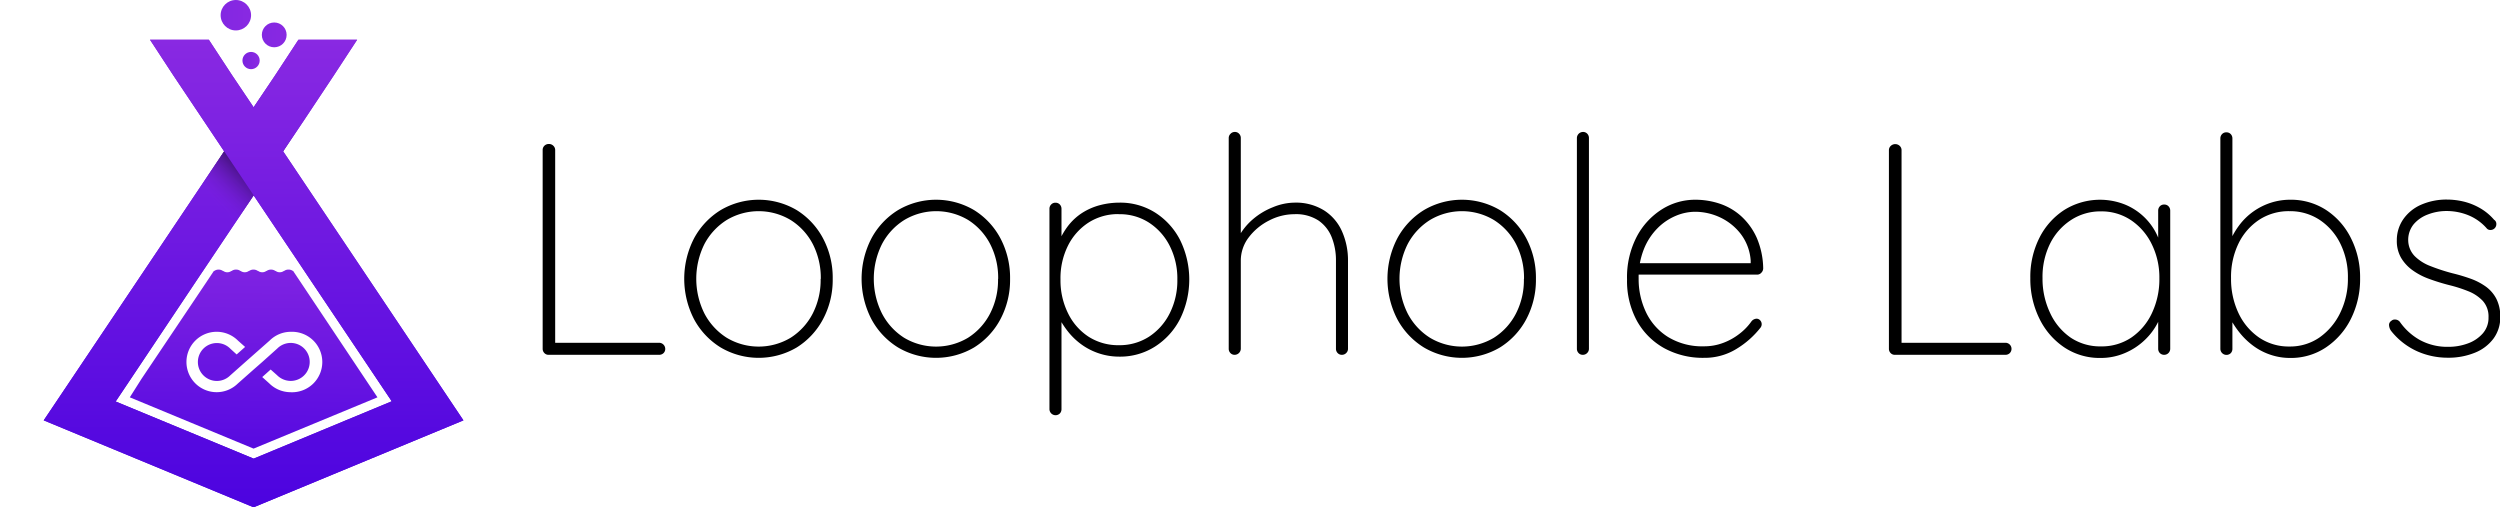<svg xmlns="http://www.w3.org/2000/svg" xmlns:xlink="http://www.w3.org/1999/xlink" viewBox="0 0 629.21 127.68"><defs><style>.cls-1{fill:none;}.cls-2{fill:url(#New_Gradient_Swatch_4);}.cls-3{fill:url(#New_Gradient_Swatch_4-2);}.cls-4{fill:url(#New_Gradient_Swatch_4-3);}.cls-5{fill:url(#linear-gradient);}.cls-6{fill:url(#linear-gradient-2);}.cls-7{fill:url(#linear-gradient-3);}.cls-8{fill:url(#linear-gradient-4);}.cls-9{fill:url(#linear-gradient-5);}</style><linearGradient id="New_Gradient_Swatch_4" x1="63.84" y1="127.68" x2="63.84" y2="10" gradientUnits="userSpaceOnUse"><stop offset="0" stop-color="#4c03e0"/><stop offset="1" stop-color="#8929e2"/></linearGradient><linearGradient id="New_Gradient_Swatch_4-2" x1="69.23" y1="18.99" x2="69.23" y2="18.98" xlink:href="#New_Gradient_Swatch_4"/><linearGradient id="New_Gradient_Swatch_4-3" x1="63.52" y1="125.08" x2="64.39" y2="56.77" xlink:href="#New_Gradient_Swatch_4"/><linearGradient id="linear-gradient" x1="53.93" y1="51.24" x2="62.35" y2="42.57" gradientUnits="userSpaceOnUse"><stop offset="0" stop-color="#8929e2" stop-opacity="0"/><stop offset="1" stop-opacity="0.5"/></linearGradient><linearGradient id="linear-gradient-2" x1="-80.78" y1="134.22" x2="-72.36" y2="125.55" gradientTransform="translate(-7.04 159.14) rotate(180)" xlink:href="#linear-gradient"/><linearGradient id="linear-gradient-3" x1="61.02" y1="15.24" x2="65.36" y2="15.24" gradientUnits="userSpaceOnUse"><stop offset="0" stop-color="#7b21df"/><stop offset="1" stop-color="#8a2be2"/></linearGradient><linearGradient id="linear-gradient-4" x1="65.9" y1="8.78" x2="72.15" y2="8.78" gradientUnits="userSpaceOnUse"><stop offset="0" stop-color="#8327e2"/><stop offset="1" stop-color="#8929e2"/></linearGradient><linearGradient id="linear-gradient-5" x1="55.53" y1="3.83" x2="63.19" y2="3.83" xlink:href="#linear-gradient-4"/></defs><title>Asset 27</title><g id="Layer_2" data-name="Layer 2"><g id="Layer_1-2" data-name="Layer 1"><rect class="cls-1" width="127.68" height="127.68"/><path class="cls-2" d="M89.75,65.66,71.26,38.08h0l5.38-8L84,19l5.89-9H75.11l-5.9,9h0l-5.37,8h0l-5.38-8h0l-5.9-9H37.75l5.89,9,12.78,19.1-5.37,8L37.93,65.66,11,105.8l52.82,21.88,52.82-21.88ZM29.11,101.05h0l3.43-5.12L50.31,69.34l2.47-3.68,5.68-8.48,5.38-8L74.9,65.66l2.46,3.68L98.59,101,63.84,115.43Z"/><polygon class="cls-3" points="69.23 18.99 69.22 18.99 69.23 18.98 69.23 18.99"/><path class="cls-4" d="M76,71.52l-2.08-3.11-.11-.2a.18.18,0,0,1-.07,0,1.84,1.84,0,0,0-1.13-.36,1.81,1.81,0,0,0-1.12.36l-.08,0a1.61,1.61,0,0,1-1,.31,1.58,1.58,0,0,1-1-.31l-.08,0a1.94,1.94,0,0,0-2.25,0l-.08,0a1.58,1.58,0,0,1-1,.31,1.61,1.61,0,0,1-1-.31l-.08,0a1.92,1.92,0,0,0-2.24,0l-.08,0a1.61,1.61,0,0,1-1,.31,1.64,1.64,0,0,1-1-.31l-.07,0a1.81,1.81,0,0,0-1.12-.36,1.79,1.79,0,0,0-1.12.36l-.08,0a1.72,1.72,0,0,1-2,0l-.08,0a1.91,1.91,0,0,0-2.23,0l-.08,0,0,0-.14.2-2.06,3.09-16,23.84L32.67,100h0l31.15,12.91L95,100ZM73.16,98.71a7.61,7.61,0,0,1-5.39-2.22L66,94.9,68.12,93l1.6,1.42a4.87,4.87,0,0,0,3.45,1.45,4.78,4.78,0,1,0-3.39-8.15L66,91.11h0L63.84,93h0l-4,3.54a7.6,7.6,0,1,1,.07-10.8l1.78,1.58-2.13,1.89L58,87.79a4.77,4.77,0,1,0-.06,6.7l3.81-3.38v0l2.14-1.89h0l4-3.53a7.55,7.55,0,0,1,5.34-2.18,7.61,7.61,0,1,1,0,15.21Z"/><polygon class="cls-5" points="63.84 49.15 58.46 57.18 51.05 46.09 56.42 38.08 63.84 49.15"/><polygon class="cls-6" points="63.84 26.99 69.21 18.98 69.22 18.99 76.63 30.05 71.25 38.08 71.24 38.09 71.24 38.08 63.85 27 63.84 26.99"/><polygon class="cls-3" points="69.23 18.99 69.22 18.99 69.23 18.98 69.23 18.99"/><circle class="cls-7" cx="63.19" cy="15.24" r="2.17"/><circle class="cls-8" cx="69.02" cy="8.78" r="3.12"/><circle class="cls-9" cx="59.36" cy="3.83" r="3.83"/><path class="cls-2" d="M89.75,65.66,71.26,38.08h0l5.38-8L84,19l5.89-9H75.11l-5.9,9h0l-5.37,8h0l-5.38-8h0l-5.9-9H37.75l5.89,9,12.78,19.1-5.37,8L37.93,65.66,11,105.8l52.82,21.88,52.82-21.88ZM29.11,101.05h0l3.43-5.12L50.31,69.34l2.47-3.68,5.68-8.48,5.38-8L74.9,65.66l2.46,3.68L98.59,101,63.84,115.43Z"/><polygon class="cls-3" points="69.23 18.99 69.22 18.99 69.23 18.98 69.23 18.99"/><path class="cls-4" d="M76,71.52l-2.08-3.11-.11-.2a.18.18,0,0,1-.07,0,1.84,1.84,0,0,0-1.13-.36,1.81,1.81,0,0,0-1.12.36l-.08,0a1.61,1.61,0,0,1-1,.31,1.58,1.58,0,0,1-1-.31l-.08,0a1.94,1.94,0,0,0-2.25,0l-.08,0a1.58,1.58,0,0,1-1,.31,1.61,1.61,0,0,1-1-.31l-.08,0a1.92,1.92,0,0,0-2.24,0l-.08,0a1.61,1.61,0,0,1-1,.31,1.64,1.64,0,0,1-1-.31l-.07,0a1.81,1.81,0,0,0-1.12-.36,1.79,1.79,0,0,0-1.12.36l-.08,0a1.72,1.72,0,0,1-2,0l-.08,0a1.91,1.91,0,0,0-2.23,0l-.08,0,0,0-.14.2-2.06,3.09-16,23.84L32.67,100h0l31.15,12.91L95,100ZM73.16,98.71a7.61,7.61,0,0,1-5.39-2.22L66,94.9,68.12,93l1.6,1.42a4.87,4.87,0,0,0,3.45,1.45,4.78,4.78,0,1,0-3.39-8.15L66,91.11h0L63.84,93h0l-4,3.54a7.6,7.6,0,1,1,.07-10.8l1.78,1.58-2.13,1.89L58,87.79a4.77,4.77,0,1,0-.06,6.7l3.81-3.38v0l2.14-1.89h0l4-3.53a7.55,7.55,0,0,1,5.34-2.18,7.61,7.61,0,1,1,0,15.21Z"/><polygon class="cls-5" points="63.84 49.15 58.46 57.18 51.05 46.09 56.42 38.08 63.84 49.15"/><polygon class="cls-6" points="63.84 26.99 69.21 18.98 69.22 18.99 76.63 30.05 71.25 38.08 71.24 38.09 71.24 38.08 63.85 27 63.84 26.99"/><polygon class="cls-3" points="69.23 18.99 69.22 18.99 69.23 18.98 69.23 18.99"/><path d="M165.91,86.27a1.55,1.55,0,0,1,1.52,1.52,1.44,1.44,0,0,1-.45,1.1,1.53,1.53,0,0,1-1.07.41H138.1a1.41,1.41,0,0,1-1.1-.45,1.51,1.51,0,0,1-.42-1.06v-50A1.46,1.46,0,0,1,137,36.7a1.55,1.55,0,0,1,1.14-.46,1.53,1.53,0,0,1,1.14.46,1.46,1.46,0,0,1,.45,1.06V87.64l-1.36-1.37Z"/><path d="M209.58,70.2a21,21,0,0,1-2.43,10.12,18.67,18.67,0,0,1-6.63,7.13,18.85,18.85,0,0,1-19.14,0,18.79,18.79,0,0,1-6.71-7.13,22.19,22.19,0,0,1,0-20.31,18.79,18.79,0,0,1,6.71-7.13,18.85,18.85,0,0,1,19.14,0A18.67,18.67,0,0,1,207.15,60,21.11,21.11,0,0,1,209.58,70.2Zm-3,0a18.66,18.66,0,0,0-2-8.75A15.69,15.69,0,0,0,199,55.38a15.66,15.66,0,0,0-16.11,0,15.93,15.93,0,0,0-5.61,6.07,19.64,19.64,0,0,0,0,17.43A15.93,15.93,0,0,0,182.89,85,15.66,15.66,0,0,0,199,85a15.69,15.69,0,0,0,5.54-6.07A18.48,18.48,0,0,0,206.54,70.2Z"/><path d="M254.22,70.2a21.08,21.08,0,0,1-2.42,10.12,18.62,18.62,0,0,1-6.64,7.13,18.85,18.85,0,0,1-19.14,0,18.77,18.77,0,0,1-6.7-7.13,22.11,22.11,0,0,1,0-20.31,18.77,18.77,0,0,1,6.7-7.13,18.85,18.85,0,0,1,19.14,0A18.62,18.62,0,0,1,251.8,60,21.22,21.22,0,0,1,254.22,70.2Zm-3,0a18.54,18.54,0,0,0-2-8.75,15.66,15.66,0,0,0-5.53-6.07,15.66,15.66,0,0,0-16.11,0,15.86,15.86,0,0,0-5.61,6.07,19.55,19.55,0,0,0,0,17.43A15.86,15.86,0,0,0,227.54,85a15.66,15.66,0,0,0,16.11,0,15.66,15.66,0,0,0,5.53-6.07A18.37,18.37,0,0,0,251.19,70.2Z"/><path d="M281.74,51a16.48,16.48,0,0,1,9,2.51A17.73,17.73,0,0,1,297,60.39a22.48,22.48,0,0,1,0,19.89,17.9,17.9,0,0,1-6.29,6.94,16.36,16.36,0,0,1-9,2.54,16.24,16.24,0,0,1-9.1-2.77A17.1,17.1,0,0,1,269,83.7a22.2,22.2,0,0,1-2.84-4.48l1-1.06V103a1.55,1.55,0,0,1-.41,1.06,1.54,1.54,0,0,1-2.62-1.06V52.54a1.51,1.51,0,0,1,.42-1.06,1.43,1.43,0,0,1,1.1-.46,1.45,1.45,0,0,1,1.1.46,1.55,1.55,0,0,1,.41,1.06v9.7l-1-.53a18.7,18.7,0,0,1,2.65-4.85,14.3,14.3,0,0,1,3.64-3.33,15.64,15.64,0,0,1,4.4-1.9A19.47,19.47,0,0,1,281.74,51Zm-.15,2.89A13.73,13.73,0,0,0,274,56a14.74,14.74,0,0,0-5.19,5.8,18.26,18.26,0,0,0-1.9,8.52,18.56,18.56,0,0,0,1.9,8.53A14.71,14.71,0,0,0,274,84.76a13.81,13.81,0,0,0,7.62,2.12,13.66,13.66,0,0,0,7.54-2.12,15,15,0,0,0,5.23-5.88,18.32,18.32,0,0,0,1.93-8.53,18.13,18.13,0,0,0-1.93-8.49A15,15,0,0,0,289.13,56,13.58,13.58,0,0,0,281.59,53.91Z"/><path d="M325.78,51a13.41,13.41,0,0,1,7.54,2,12,12,0,0,1,4.47,5.3,17.91,17.91,0,0,1,1.48,7.35V87.79a1.46,1.46,0,0,1-.45,1.06,1.48,1.48,0,0,1-1.06.45,1.41,1.41,0,0,1-1.1-.45,1.51,1.51,0,0,1-.42-1.06V65.65a15.74,15.74,0,0,0-1.06-5.91,9.23,9.23,0,0,0-3.34-4.24,10.36,10.36,0,0,0-6.06-1.59,13.84,13.84,0,0,0-6.37,1.59,14.74,14.74,0,0,0-5.12,4.24,9.61,9.61,0,0,0-2,5.91V87.79a1.56,1.56,0,0,1-1.52,1.51,1.44,1.44,0,0,1-1.1-.45,1.51,1.51,0,0,1-.42-1.06V34.73a1.45,1.45,0,0,1,.46-1.06,1.43,1.43,0,0,1,1.06-.46,1.4,1.4,0,0,1,1.1.46,1.5,1.5,0,0,1,.42,1.06V61.18l-1.9,3.64a10.78,10.78,0,0,1,1.37-5.23,15.56,15.56,0,0,1,3.6-4.43,17.71,17.71,0,0,1,5-3A14.58,14.58,0,0,1,325.78,51Z"/><path d="M386.57,70.2a21.08,21.08,0,0,1-2.42,10.12,18.62,18.62,0,0,1-6.64,7.13,18.85,18.85,0,0,1-19.14,0,18.77,18.77,0,0,1-6.7-7.13,22.11,22.11,0,0,1,0-20.31,18.77,18.77,0,0,1,6.7-7.13,18.85,18.85,0,0,1,19.14,0A18.62,18.62,0,0,1,384.15,60,21.22,21.22,0,0,1,386.57,70.2Zm-3,0a18.54,18.54,0,0,0-2-8.75A15.66,15.66,0,0,0,376,55.38a15.66,15.66,0,0,0-16.11,0,15.86,15.86,0,0,0-5.61,6.07,19.55,19.55,0,0,0,0,17.43A15.86,15.86,0,0,0,359.89,85,15.66,15.66,0,0,0,376,85a15.66,15.66,0,0,0,5.53-6.07A18.37,18.37,0,0,0,383.54,70.2Z"/><path d="M399.91,87.79a1.46,1.46,0,0,1-.45,1.06,1.48,1.48,0,0,1-1.06.45,1.41,1.41,0,0,1-1.1-.45,1.51,1.51,0,0,1-.42-1.06V34.73a1.55,1.55,0,0,1,1.52-1.52,1.41,1.41,0,0,1,1.1.46,1.53,1.53,0,0,1,.41,1.06Z"/><path d="M428.87,90.06a20.25,20.25,0,0,1-10-2.42A17.63,17.63,0,0,1,412,80.78a21,21,0,0,1-2.5-10.43,22.12,22.12,0,0,1,2.47-10.84,18.06,18.06,0,0,1,6.36-6.86,15.67,15.67,0,0,1,8.3-2.38,19.35,19.35,0,0,1,6.22,1,15.24,15.24,0,0,1,5.42,3.18,16.44,16.44,0,0,1,3.87,5.39,20.21,20.21,0,0,1,1.63,7.69,1.57,1.57,0,0,1-.46,1.1,1.39,1.39,0,0,1-1.06.49H411.28l-.45-2.88h30.55l-.76.68V65.58a12.49,12.49,0,0,0-2.54-6.75,14.16,14.16,0,0,0-5.19-4.13,14.91,14.91,0,0,0-6.3-1.4,12.65,12.65,0,0,0-4.77,1,14.21,14.21,0,0,0-4.62,3.11,15.67,15.67,0,0,0-3.45,5.27,19.1,19.1,0,0,0-1.33,7.43,19.34,19.34,0,0,0,1.86,8.49,14.86,14.86,0,0,0,5.53,6.21,16.46,16.46,0,0,0,9.06,2.35,13.46,13.46,0,0,0,4.85-.87A15.3,15.3,0,0,0,437.81,84a14.14,14.14,0,0,0,3-3.11,1.73,1.73,0,0,1,1.29-.68,1.2,1.2,0,0,1,.91.42,1.42,1.42,0,0,1,.07,1.85,22.45,22.45,0,0,1-6,5.31A15.24,15.24,0,0,1,428.87,90.06Z"/><path d="M504.75,86.27a1.53,1.53,0,0,1,1.06,2.62,1.52,1.52,0,0,1-1.06.41H476.93a1.41,1.41,0,0,1-1.1-.45,1.51,1.51,0,0,1-.42-1.06v-50a1.43,1.43,0,0,1,.46-1.06,1.63,1.63,0,0,1,2.27,0,1.46,1.46,0,0,1,.45,1.06V87.64l-1.36-1.37Z"/><path d="M544.69,51.48a1.42,1.42,0,0,1,1.1.45,1.54,1.54,0,0,1,.42,1.07V87.79a1.53,1.53,0,0,1-2.62,1.06,1.55,1.55,0,0,1-.41-1.06V77l1.21-1A11.22,11.22,0,0,1,543.18,81a16,16,0,0,1-3.34,4.54,16.48,16.48,0,0,1-5,3.3,15.33,15.33,0,0,1-6.22,1.25,16,16,0,0,1-9.06-2.65,18.35,18.35,0,0,1-6.25-7.2A22.51,22.51,0,0,1,511,70a21.77,21.77,0,0,1,2.31-10.19,17.85,17.85,0,0,1,6.29-7,17,17,0,0,1,15.12-1.37,15.33,15.33,0,0,1,9.63,14.44L543.18,64V53a1.57,1.57,0,0,1,.41-1.07A1.44,1.44,0,0,1,544.69,51.48Zm-15.92,35.7A13.35,13.35,0,0,0,536.36,85a15.19,15.19,0,0,0,5.22-6.14,19.92,19.92,0,0,0,1.9-8.84,18.84,18.84,0,0,0-1.9-8.52,15.32,15.32,0,0,0-5.22-6.07,13.35,13.35,0,0,0-7.59-2.23,13.51,13.51,0,0,0-7.5,2.16A15.1,15.1,0,0,0,516,61.26,18.9,18.9,0,0,0,514.07,70,20.06,20.06,0,0,0,516,78.81,15.29,15.29,0,0,0,521.19,85,13.31,13.31,0,0,0,528.77,87.18Z"/><path d="M576.38,50.27a16.25,16.25,0,0,1,9,2.54,18,18,0,0,1,6.25,7A21.77,21.77,0,0,1,594,70a22.27,22.27,0,0,1-2.31,10.24,18.61,18.61,0,0,1-6.29,7.2,15.81,15.81,0,0,1-9,2.65,15.24,15.24,0,0,1-4.82-.76,15.53,15.53,0,0,1-4.28-2.16,18.33,18.33,0,0,1-3.6-3.41,23,23,0,0,1-2.84-4.51l1-1.06v9.63a1.55,1.55,0,0,1-.41,1.06,1.54,1.54,0,0,1-2.62-1.06v-53a1.53,1.53,0,0,1,.42-1.06,1.41,1.41,0,0,1,1.1-.45,1.44,1.44,0,0,1,1.1.45,1.57,1.57,0,0,1,.41,1.06V62.24l-1-.53a19.54,19.54,0,0,1,2.65-4.92,16,16,0,0,1,3.64-3.57,16.34,16.34,0,0,1,4.4-2.2A15.81,15.81,0,0,1,576.38,50.27Zm-.15,2.88a13.57,13.57,0,0,0-7.62,2.16,14.94,14.94,0,0,0-5.2,5.95A19.28,19.28,0,0,0,561.52,70a20.06,20.06,0,0,0,1.89,8.84,15.38,15.38,0,0,0,5.2,6.14,13.24,13.24,0,0,0,7.62,2.23,13,13,0,0,0,7.54-2.27A16,16,0,0,0,589,78.73,19.44,19.44,0,0,0,590.93,70,18.9,18.9,0,0,0,589,61.26a15.17,15.17,0,0,0-5.23-5.95A13.47,13.47,0,0,0,576.23,53.15Z"/><path d="M601.77,83.24a2.79,2.79,0,0,1-.49-1.48,1.22,1.22,0,0,1,.57-1,1.29,1.29,0,0,1,1-.34A1.57,1.57,0,0,1,604,81a15.22,15.22,0,0,0,5,4.55,14.45,14.45,0,0,0,7.24,1.74,13.94,13.94,0,0,0,4.81-.83,9.09,9.09,0,0,0,3.79-2.5,5.93,5.93,0,0,0,1.48-4.09,5.86,5.86,0,0,0-1.44-4.14,10.17,10.17,0,0,0-3.72-2.46,35,35,0,0,0-4.77-1.52,52.33,52.33,0,0,1-5-1.55,16.76,16.76,0,0,1-4.21-2.2,10.34,10.34,0,0,1-2.88-3.14,8.44,8.44,0,0,1-1.06-4.32,9.25,9.25,0,0,1,1.59-5.31,10.62,10.62,0,0,1,4.47-3.68,15.88,15.88,0,0,1,6.67-1.32,18,18,0,0,1,3.87.45,15.6,15.6,0,0,1,4.09,1.56,13.52,13.52,0,0,1,3.79,3.07,1.21,1.21,0,0,1,.57,1.09,1.46,1.46,0,0,1-1.55,1.48,1.14,1.14,0,0,1-.91-.45,12.32,12.32,0,0,0-4.59-3.26,14.61,14.61,0,0,0-5.57-1.06A12.94,12.94,0,0,0,611,54a8.59,8.59,0,0,0-3.53,2.46,6.24,6.24,0,0,0-1.36,4.14,5.85,5.85,0,0,0,1.63,3.86,11.21,11.21,0,0,0,3.94,2.5,48,48,0,0,0,5.57,1.82,44.48,44.48,0,0,1,4.67,1.4,15.64,15.64,0,0,1,3.79,2,8.8,8.8,0,0,1,2.57,3,9.76,9.76,0,0,1,1,4.54,9,9,0,0,1-1.71,5.5,10.81,10.81,0,0,1-4.7,3.56,17.53,17.53,0,0,1-6.86,1.25,18.78,18.78,0,0,1-7.58-1.59A17.66,17.66,0,0,1,601.77,83.24Z"/></g></g></svg>